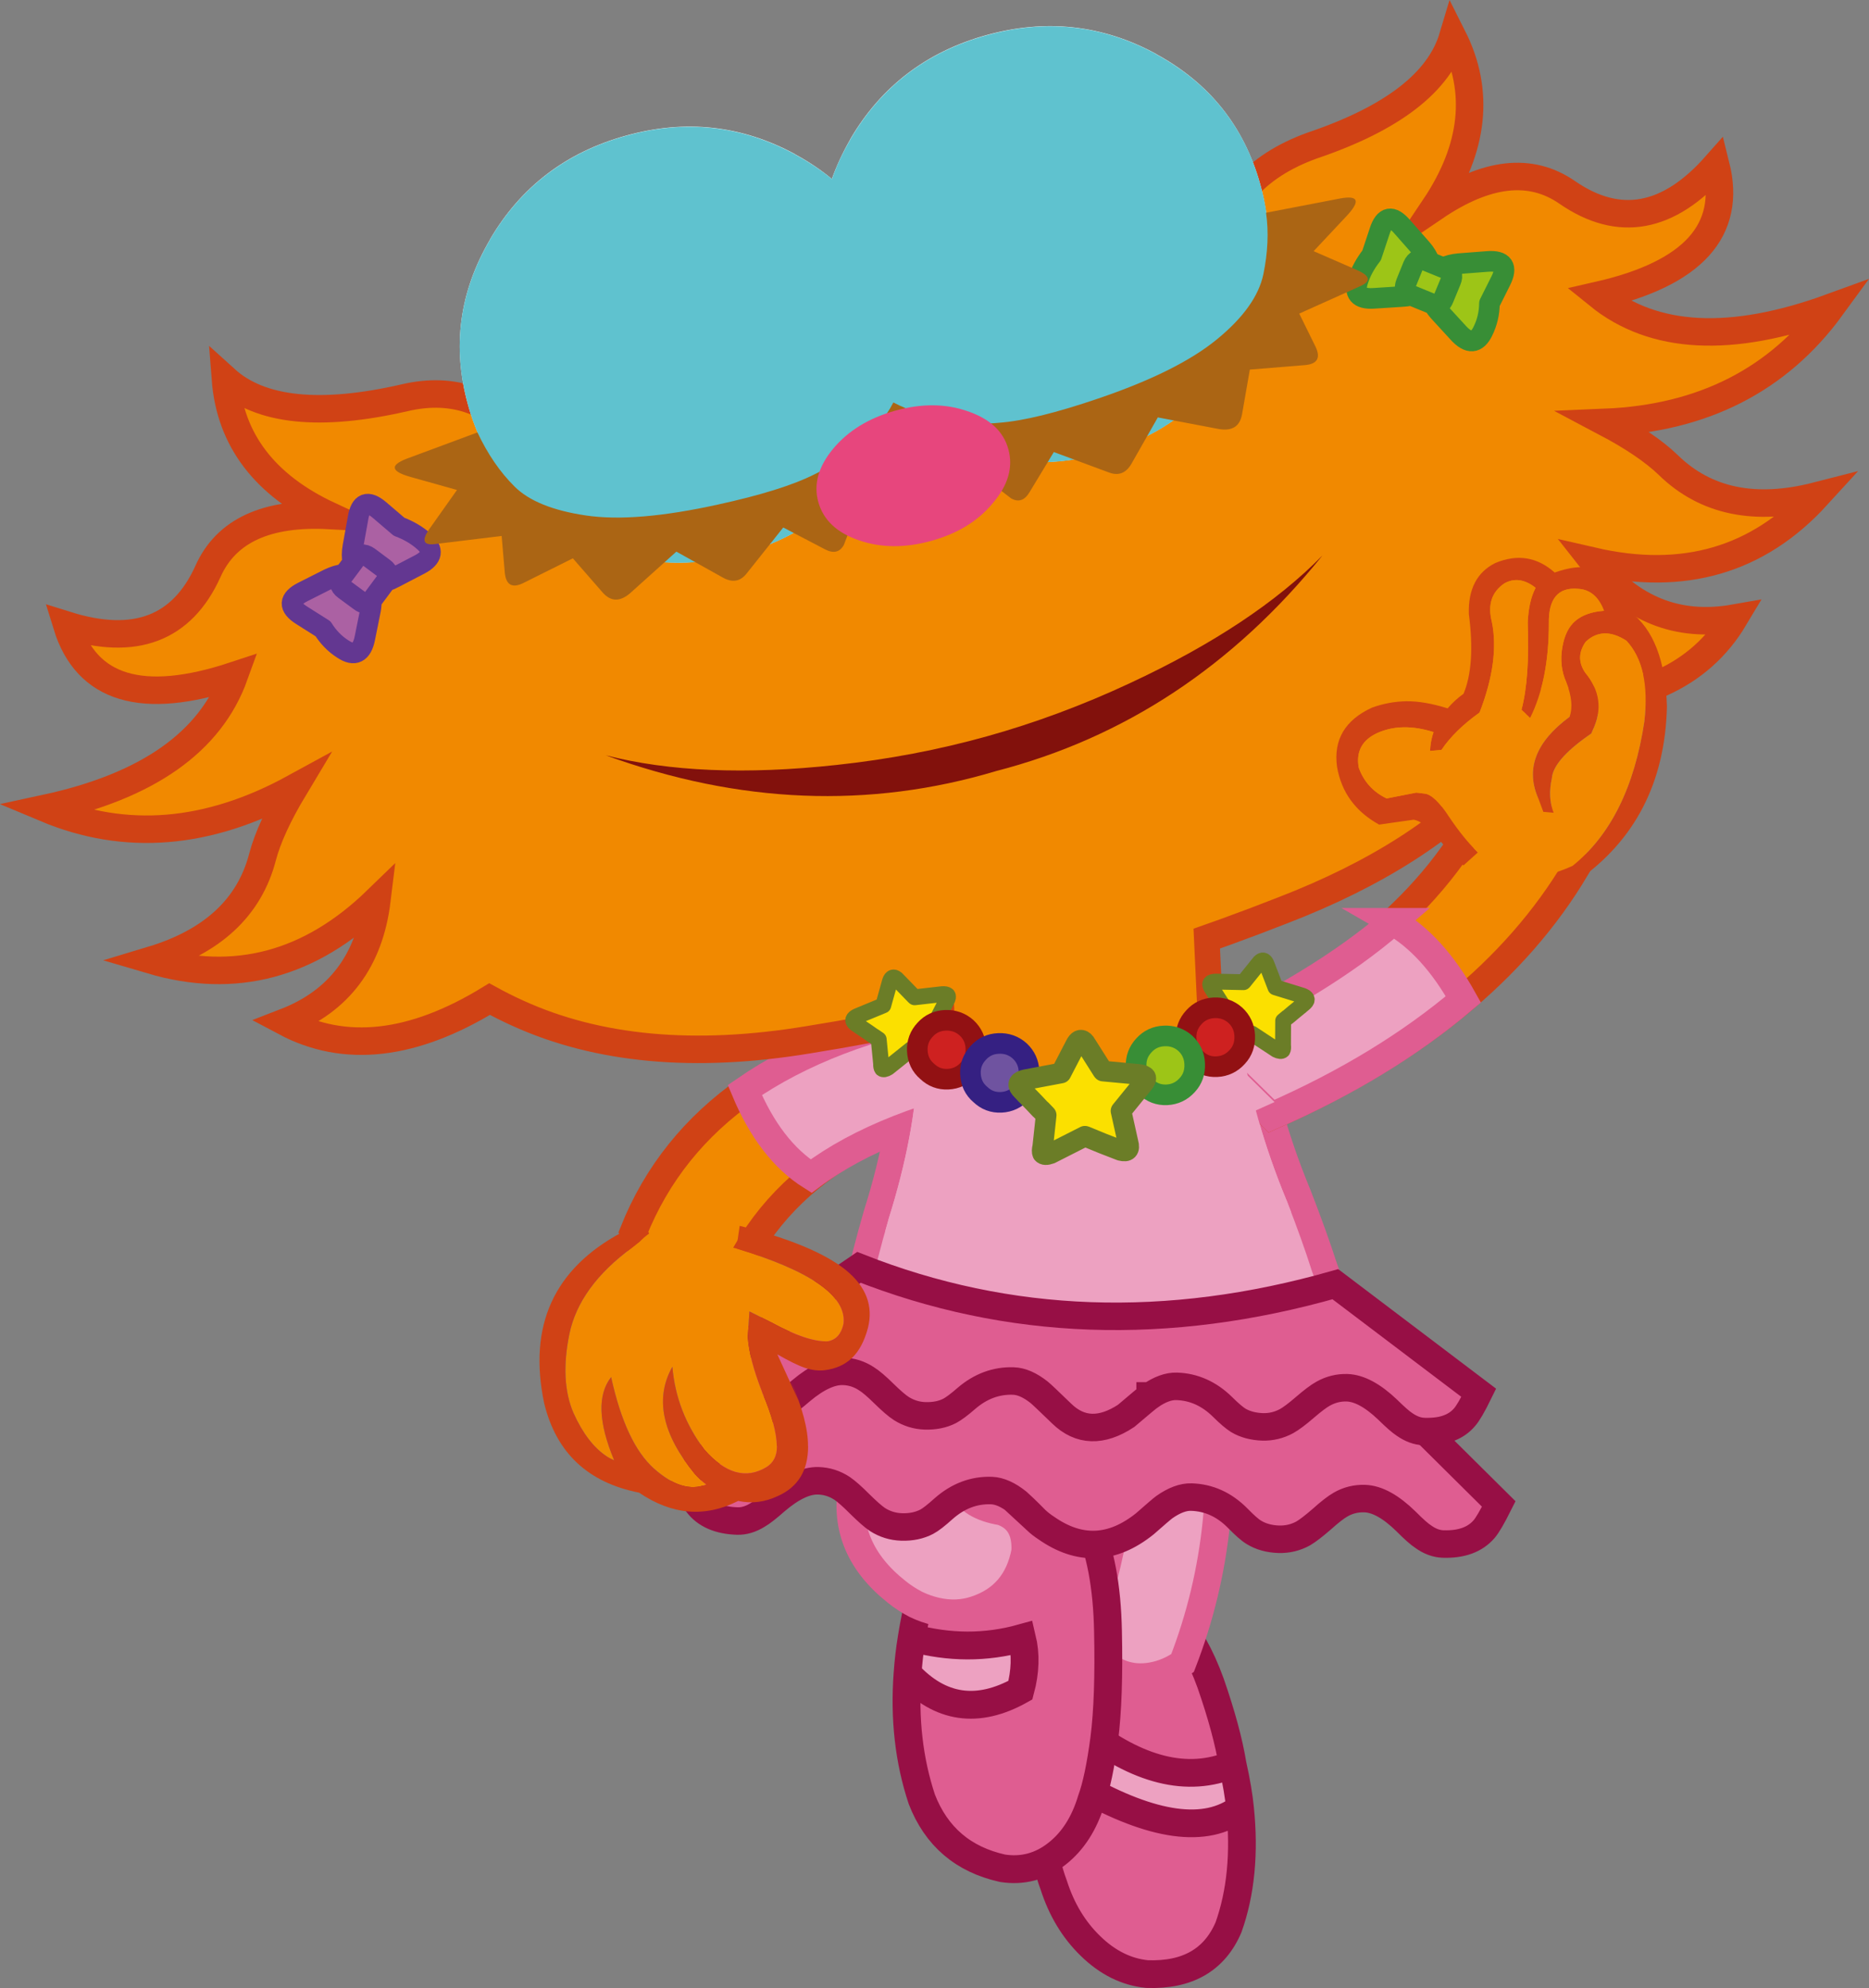 <?xml version="1.0" encoding="UTF-8" standalone="no"?>
<!-- Created with Inkscape (http://www.inkscape.org/) -->

<svg
   xmlns:dc="http://purl.org/dc/elements/1.1/"
   xmlns:cc="http://creativecommons.org/ns#"
   xmlns:rdf="http://www.w3.org/1999/02/22-rdf-syntax-ns#"
   xmlns:svg="http://www.w3.org/2000/svg"
   xmlns="http://www.w3.org/2000/svg"
   xmlns:sodipodi="http://sodipodi.sourceforge.net/DTD/sodipodi-0.dtd"
   xmlns:inkscape="http://www.inkscape.org/namespaces/inkscape"
   width="177.344"
   height="188.633"
   id="svg5696"
   version="1.1"
   inkscape:version="0.48.4 r9939"
   sodipodi:docname="zoe9.svg">
  <rect width="100%" height="100%" fill="#808080" stroke="none"/>
  <defs
     id="defs5698">
    <clipPath
       id="SVGID_2_">
      <rect
         height="88.863"
         width="111.498"
         y="518.962"
         x="382.05"
         id="use1087" />
    </clipPath>
    <clipPath
       id="SVGID_4_">
      <rect
         height="41.315"
         width="49.585"
         y="525.194"
         x="389.847"
         id="use1111" />
    </clipPath>
  </defs>
  <sodipodi:namedview
     id="base"
     pagecolor="#ffffff"
     bordercolor="#666666"
     borderopacity="1.0"
     inkscape:pageopacity="0.0"
     inkscape:pageshadow="2"
     inkscape:zoom="0.77472527"
     inkscape:cx="82.27296"
     inkscape:cy="173.33896"
     inkscape:current-layer="layer1"
     inkscape:document-units="px"
     showgrid="false"
     inkscape:window-width="763"
     inkscape:window-height="591"
     inkscape:window-x="592"
     inkscape:window-y="97"
     inkscape:window-maximized="0"
     fit-margin-top="0"
     fit-margin-left="0"
     fit-margin-right="0"
     fit-margin-bottom="0" />
  <g
     id="layer1"
     inkscape:label="Layer 1"
     inkscape:groupmode="layer"
     transform="translate(-235.67,-69.812)">
    <g
       transform="translate(-162.205,-470.688)"
       id="g583">
      <path
         inkscape:connector-curvature="0"
         style="fill:#df5d91"
         d="m 514.445,723.364 c 1.164,-3.27 1.531,-7.038 1.094,-11.3 -3.227,2.449 -8.24,1.768 -15.025,-2.049 -0.277,-1.71 -0.248,-3.58 0.082,-5.64 5.232,4.136 9.979,5.314 14.238,3.53 -0.354,-2.152 -1.053,-4.73 -2.094,-7.724 -1.896,-5.244 -4.721,-8.362 -8.49,-9.36 -3.029,-0.668 -5.254,0.3 -6.68,2.886 -1.193,2.271 -1.775,5.479 -1.75,9.597 0.014,4.119 0.223,7.479 0.623,10.062 0.418,2.571 0.883,4.577 1.42,5.998 0.736,2.302 1.896,4.229 3.475,5.762 1.627,1.592 3.426,2.48 5.379,2.671 3.826,0.141 6.404,-1.333 7.728,-4.433 l 0,0 z"
         id="path585" />
      <path
         inkscape:connector-curvature="0"
         style="fill:#eda1c1"
         d="m 515.539,712.064 c -0.111,-1.112 -0.338,-2.503 -0.705,-4.158 -4.26,1.784 -9.006,0.605 -14.238,-3.53 -0.33,2.06 -0.359,3.93 -0.082,5.64 6.785,3.816 11.798,4.498 15.025,2.048 l 0,0 z"
         id="path587" />
      <path
         inkscape:connector-curvature="0"
         style="fill:none;stroke:#970f45;stroke-width:2.63;stroke-linecap:round;stroke-miterlimit:10"
         d="m 515.539,712.064 c 0.438,4.262 0.07,8.03 -1.094,11.3 -1.326,3.1 -3.902,4.574 -7.729,4.438 -1.953,-0.194 -3.752,-1.081 -5.379,-2.675 -1.578,-1.53 -2.738,-3.46 -3.475,-5.762 -0.537,-1.421 -1.002,-3.427 -1.42,-5.998 -0.402,-2.583 -0.609,-5.943 -0.623,-10.059 -0.025,-4.121 0.557,-7.328 1.75,-9.601 1.426,-2.586 3.65,-3.554 6.68,-2.884 3.77,0.996 6.594,4.114 8.49,9.358 1.041,2.993 1.74,5.571 2.092,7.724 m 0.708,4.159 c -0.111,-1.112 -0.338,-2.503 -0.707,-4.158 m 0,0 c -4.258,1.784 -9.004,0.605 -14.236,-3.53 -0.332,2.06 -0.359,3.933 -0.082,5.64 6.783,3.818 11.799,4.498 15.025,2.049"
         id="path589" />
      <path
         inkscape:connector-curvature="0"
         style="fill:#eda1c1"
         d="m 512.902,670.665 -8.338,-0.684 c 0.305,9.352 -0.762,17.446 -3.236,24.266 -0.02,2.627 0.979,4.319 3,5.069 0.871,0.317 1.82,0.392 2.852,0.209 1.033,-0.182 2.002,-0.599 2.904,-1.234 3.342,-8.613 4.283,-17.816 2.818,-27.626 l 0,0 z"
         id="path591" />
      <path
         inkscape:connector-curvature="0"
         style="fill:none;stroke:#df5d91;stroke-width:2.609;stroke-linecap:round;stroke-miterlimit:10"
         d="m 504.564,669.981 c 0.305,9.352 -0.762,17.446 -3.236,24.266 -0.021,2.627 0.979,4.319 3,5.069 0.871,0.317 1.82,0.392 2.852,0.209 1.033,-0.182 2,-0.599 2.904,-1.234 3.342,-8.613 4.283,-17.816 2.818,-27.626 l -8.338,-0.684 0,0 z"
         id="path593" />
      <path
         inkscape:connector-curvature="0"
         style="fill:#df5d91"
         d="m 485.346,711.222 c -1.221,-3.672 -1.673,-7.647 -1.355,-11.935 3.072,3.33 6.646,3.852 10.709,1.581 0.469,-1.749 0.523,-3.399 0.148,-4.954 -3.432,0.96 -6.924,0.943 -10.461,-0.024 0.416,-2.612 1.092,-5.318 2.029,-8.145 1.717,-4.923 4.395,-7.424 8.049,-7.492 2.939,0.083 5.137,1.647 6.592,4.677 1.225,2.646 1.873,6.102 1.953,10.345 0.094,4.243 -0.025,7.653 -0.354,10.216 -0.34,2.547 -0.742,4.496 -1.23,5.824 -0.662,2.184 -1.744,3.883 -3.244,5.06 -1.549,1.229 -3.283,1.683 -5.18,1.388 -3.731,-0.831 -6.283,-3.007 -7.656,-6.541 l 0,0 z"
         id="path595" />
      <path
         inkscape:connector-curvature="0"
         style="fill:#eda1c1"
         d="m 483.99,699.287 c 0.078,-1.116 0.203,-2.252 0.396,-3.397 3.537,0.968 7.029,0.984 10.461,0.024 0.375,1.555 0.32,3.205 -0.148,4.954 -4.062,2.271 -7.637,1.749 -10.709,-1.581 l 0,0 z"
         id="path597" />
      <path
         inkscape:connector-curvature="0"
         style="fill:none;stroke:#970f45;stroke-width:2.641;stroke-linecap:round;stroke-miterlimit:10"
         d="m 483.99,699.287 c -0.317,4.287 0.135,8.263 1.355,11.935 1.373,3.534 3.926,5.71 7.656,6.54 1.896,0.295 3.631,-0.159 5.18,-1.388 1.5,-1.177 2.582,-2.876 3.244,-5.06 0.488,-1.328 0.891,-3.277 1.23,-5.824 0.328,-2.562 0.447,-5.973 0.354,-10.216 -0.08,-4.243 -0.73,-7.699 -1.953,-10.345 -1.455,-3.029 -3.652,-4.596 -6.592,-4.677 -3.654,0.068 -6.332,2.569 -8.051,7.492 -0.936,2.826 -1.611,5.529 -2.027,8.145 m 10e-4,10e-4 c -0.193,1.146 -0.318,2.281 -0.396,3.397 m 0.396,-3.397 c 3.537,0.968 7.029,0.984 10.461,0.024 0.375,1.555 0.32,3.205 -0.15,4.952 -4.061,2.271 -7.635,1.751 -10.707,-1.579"
         id="path599" />
      <path
         inkscape:connector-curvature="0"
         style="fill:#eda1c1"
         d="m 486.674,669.383 c 0.111,-0.085 0.223,-0.17 0.336,-0.257 2.484,0.52 4.98,1.054 7.492,1.574 0.018,0.133 -0.008,0.358 -0.088,0.665 -3.338,3.619 -5.121,6.643 -5.336,9.056 -0.021,0.412 0.01,0.804 0.086,1.162 0.525,1.215 1.781,1.987 3.742,2.307 1.615,0.547 2.367,1.823 2.268,3.808 l -0.002,0.015 c -0.541,2.845 -2.119,4.687 -4.734,5.544 -1.166,0.39 -2.4,0.441 -3.699,0.153 -0.656,-0.145 -1.312,-0.377 -1.943,-0.677 -0.623,-0.325 -1.238,-0.711 -1.811,-1.175 -3.496,-2.75 -4.914,-6.1 -4.246,-10.047 0.634,-3.937 3.279,-7.981 7.935,-12.128 l 0,0 z"
         id="path601" />
      <path
         inkscape:connector-curvature="0"
         style="fill:none;stroke:#df5d91;stroke-width:2.664;stroke-linecap:round;stroke-miterlimit:10"
         d="m 487.01,669.126 c 2.484,0.52 4.98,1.054 7.492,1.574 0.018,0.133 -0.008,0.358 -0.088,0.665 -3.338,3.619 -5.121,6.643 -5.336,9.056 -0.021,0.412 0.01,0.804 0.086,1.162 0.525,1.215 1.781,1.987 3.742,2.307 1.615,0.547 2.367,1.823 2.268,3.808 l -0.002,0.015 c -0.541,2.845 -2.119,4.687 -4.734,5.544 -1.166,0.39 -2.4,0.441 -3.699,0.153 -0.656,-0.145 -1.312,-0.377 -1.943,-0.677 -0.623,-0.325 -1.238,-0.711 -1.811,-1.175 -3.496,-2.75 -4.914,-6.1 -4.246,-10.047 0.635,-3.937 3.279,-7.98 7.936,-12.128 0.11,-0.085 0.221,-0.17 0.335,-0.257 l 0,0 z"
         id="path603" />
      <path
         inkscape:connector-curvature="0"
         style="fill:#f18900"
         d="m 512.139,626.373 c -8.584,-1.966 -16.988,-1.574 -25.244,1.171 l 0.584,12.524 5.643,4.62 14.619,-0.68 4.982,-5.099 -0.584,-12.536 0,0 z"
         id="path605" />
      <path
         inkscape:connector-curvature="0"
         style="fill:none;stroke:#d04215;stroke-width:2.609;stroke-linecap:square;stroke-miterlimit:10"
         d="m 487.479,640.068 -0.584,-12.524 c 8.256,-2.745 16.66,-3.137 25.244,-1.171 l 0.584,12.537"
         id="path607" />
      <path
         inkscape:connector-curvature="0"
         style="fill:#eda1c1"
         d="m 521.02,653.918 c -2.332,-5.64 -3.789,-11.058 -4.352,-16.28 -3.703,1.906 -7.906,3.277 -12.641,4.112 -4.746,0.837 -11.477,0.24 -20.203,-1.805 -0.016,4.83 -0.915,10.104 -2.734,15.825 -0.758,2.654 -1.361,5.006 -1.815,7.025 -1.587,5.867 -0.543,10.854 3.146,14.979 13.021,4.096 26.131,3.489 39.316,-1.823 3.293,-4.45 3.869,-9.512 1.742,-15.207 -0.637,-1.97 -1.458,-4.257 -2.459,-6.826 l 0,0 z"
         id="path609" />
      <path
         inkscape:connector-curvature="0"
         style="fill:none;stroke:#df5d91;stroke-width:2.609;stroke-linecap:square;stroke-miterlimit:10"
         d="m 516.668,637.638 c -3.703,1.906 -7.906,3.277 -12.641,4.112 -4.746,0.837 -11.477,0.24 -20.203,-1.805 -0.016,4.83 -0.915,10.104 -2.734,15.825 -0.758,2.654 -1.361,5.006 -1.815,7.025 -1.587,5.867 -0.543,10.854 3.146,14.979 13.021,4.096 26.131,3.489 39.316,-1.823 3.293,-4.45 3.869,-9.512 1.742,-15.207 -0.637,-1.971 -1.457,-4.258 -2.459,-6.827 -2.332,-5.639 -3.79,-11.057 -4.352,-16.279 l 0,0 z"
         id="path611" />
      <path
         inkscape:connector-curvature="0"
         style="fill:#f18900"
         d="m 488.297,636.32 6.061,8.086 c -14.779,2.331 -24.048,8.861 -27.792,19.598 -4.296,-1.04 -7.166,-3.236 -8.596,-6.595 4.404,-11.063 14.51,-18.097 30.327,-21.089 l 0,0 z"
         id="path613" />
      <path
         inkscape:connector-curvature="0"
         style="fill:none;stroke:#d04215;stroke-width:2.609;stroke-linecap:square;stroke-miterlimit:10"
         d="m 494.357,644.406 c -14.779,2.331 -24.048,8.861 -27.792,19.598 -4.296,-1.04 -7.166,-3.236 -8.596,-6.595 4.404,-11.063 14.511,-18.098 30.327,-21.089 l 6.061,8.086 0,0 z"
         id="path615" />
      <path
         inkscape:connector-curvature="0"
         style="fill:#eda1c1"
         d="m 474.834,652.097 c -2.602,-1.635 -4.702,-4.358 -6.287,-8.171 5.279,-3.645 11.858,-6.17 19.75,-7.605 l 6.061,8.086 c -8.43,1.678 -14.943,4.239 -19.524,7.69 l 0,0 z"
         id="path617" />
      <path
         inkscape:connector-curvature="0"
         style="fill:none;stroke:#df5d91;stroke-width:2.609;stroke-linecap:square;stroke-miterlimit:10"
         d="m 468.547,643.926 c 5.279,-3.645 11.858,-6.17 19.75,-7.605 l 6.061,8.086 c -8.43,1.679 -14.942,4.239 -19.523,7.69 -2.603,-1.635 -4.703,-4.359 -6.288,-8.171 l 0,0 z"
         id="path619" />
      <polygon
         style="fill:#eda1c1"
         points="491.936,636.629 496.008,642.894 496.008,642.894 492.322,643.66 487.781,637.553 "
         id="polygon621" />
      <path
         inkscape:connector-curvature="0"
         style="fill:#eda1c1"
         d="m 519.949,654.374 -0.012,-0.013 c -2.133,-5.178 -3.539,-10.147 -4.223,-14.944 -3.439,1.573 -7.26,2.745 -11.494,3.485 -4.592,0.816 -11.012,0.316 -19.252,-1.5 -0.166,4.526 -1.102,9.441 -2.77,14.739 l 0.011,-0.029 c -0.761,2.623 -1.351,4.931 -1.775,6.937 l -0.024,0.056 c -1.447,5.316 -0.547,9.877 2.691,13.662 12.549,3.864 25.17,3.277 37.877,-1.771 2.875,-4.067 3.334,-8.679 1.402,-13.836 l -0.02,-0.054 c -0.62,-1.96 -1.424,-4.203 -2.411,-6.732 l 0,0 z"
         id="path623" />
      <path
         inkscape:connector-curvature="0"
         style="fill:#df5d91"
         d="m 496.207,684.747 c 0.285,0.264 0.6,0.51 0.941,0.729 3.16,2.215 6.268,2.078 9.355,-0.396 1.023,-0.901 1.641,-1.43 1.855,-1.587 0.932,-0.655 1.793,-0.977 2.562,-0.951 1.664,0.052 3.125,0.717 4.395,2.001 0.666,0.68 1.168,1.129 1.541,1.349 0.656,0.402 1.445,0.622 2.354,0.653 0.824,0.024 1.602,-0.158 2.324,-0.556 0.43,-0.251 1.018,-0.706 1.779,-1.367 0.736,-0.663 1.322,-1.117 1.766,-1.37 0.711,-0.41 1.475,-0.594 2.283,-0.567 1.188,0.035 2.492,0.763 3.93,2.169 0.73,0.738 1.273,1.215 1.619,1.438 0.627,0.453 1.262,0.684 1.891,0.704 1.748,0.056 3.033,-0.418 3.893,-1.411 0.318,-0.37 0.779,-1.164 1.393,-2.389 l -12.426,-12.321 c -17.893,0.216 -34.971,-0.521 -51.238,-2.227 l -13.618,12.002 c 0.531,1.291 0.938,2.115 1.233,2.503 0.791,1.044 2.046,1.604 3.792,1.661 0.627,0.021 1.278,-0.17 1.935,-0.58 0.355,-0.199 0.931,-0.643 1.706,-1.33 1.525,-1.306 2.874,-1.947 4.063,-1.908 0.796,0.025 1.543,0.261 2.241,0.717 0.41,0.28 0.968,0.771 1.672,1.479 0.72,0.709 1.276,1.204 1.687,1.479 0.698,0.445 1.461,0.68 2.283,0.706 0.908,0.031 1.711,-0.139 2.395,-0.497 0.371,-0.194 0.902,-0.613 1.605,-1.245 1.369,-1.202 2.871,-1.768 4.533,-1.714 0.768,0.027 1.609,0.402 2.494,1.117 0.203,0.176 0.803,0.741 1.762,1.709 l 0,0 z"
         id="path625" />
      <path
         inkscape:connector-curvature="0"
         style="fill:none;stroke:#970f45;stroke-width:2.609;stroke-linecap:round;stroke-miterlimit:10"
         d="m 496.207,684.747 c -0.959,-0.968 -1.559,-1.533 -1.762,-1.707 -0.885,-0.715 -1.727,-1.09 -2.494,-1.117 -1.662,-0.054 -3.164,0.512 -4.533,1.714 -0.703,0.632 -1.234,1.051 -1.605,1.245 -0.684,0.358 -1.486,0.528 -2.395,0.497 -0.822,-0.026 -1.585,-0.261 -2.283,-0.706 -0.41,-0.275 -0.967,-0.771 -1.687,-1.479 -0.704,-0.709 -1.262,-1.199 -1.672,-1.479 -0.698,-0.456 -1.445,-0.691 -2.241,-0.717 -1.189,-0.039 -2.538,0.603 -4.063,1.908 -0.775,0.688 -1.351,1.131 -1.706,1.33 -0.656,0.41 -1.308,0.601 -1.935,0.58 -1.746,-0.058 -3.001,-0.613 -3.792,-1.661 -0.295,-0.388 -0.702,-1.212 -1.233,-2.503 l 13.618,-12.002 c 16.268,1.705 33.346,2.442 51.238,2.227 l 12.426,12.321 c -0.613,1.225 -1.074,2.019 -1.393,2.389 -0.859,0.993 -2.145,1.467 -3.893,1.411 -0.629,-0.021 -1.264,-0.251 -1.891,-0.704 -0.346,-0.224 -0.889,-0.7 -1.619,-1.438 -1.438,-1.406 -2.742,-2.134 -3.93,-2.169 -0.809,-0.026 -1.572,0.157 -2.283,0.567 -0.443,0.253 -1.029,0.707 -1.766,1.37 -0.764,0.661 -1.35,1.116 -1.779,1.367 -0.723,0.397 -1.5,0.58 -2.324,0.556 -0.91,-0.031 -1.697,-0.251 -2.354,-0.653 -0.373,-0.22 -0.875,-0.669 -1.541,-1.349 -1.27,-1.284 -2.73,-1.949 -4.395,-2.001 -0.77,-0.025 -1.631,0.296 -2.562,0.951 -0.215,0.157 -0.832,0.686 -1.855,1.587 -3.088,2.474 -6.195,2.61 -9.355,0.396 -0.341,-0.221 -0.656,-0.467 -0.941,-0.731 l 0,0 z"
         id="path627" />
      <path
         inkscape:connector-curvature="0"
         style="fill:#df5d91"
         d="m 507.01,672.944 c 0.916,-0.626 1.752,-0.935 2.52,-0.908 1.621,0.05 3.066,0.698 4.328,1.93 0.65,0.65 1.154,1.07 1.51,1.294 0.646,0.384 1.422,0.591 2.314,0.618 0.799,0.028 1.559,-0.158 2.27,-0.539 0.428,-0.238 1.018,-0.68 1.75,-1.313 0.734,-0.632 1.322,-1.075 1.734,-1.301 0.713,-0.394 1.459,-0.578 2.256,-0.556 1.16,0.037 2.451,0.737 3.863,2.087 0.717,0.706 1.248,1.172 1.59,1.392 0.615,0.427 1.225,0.657 1.852,0.676 0.043,0 0.086,0.004 0.125,0.004 0.91,0.017 1.697,-0.098 2.336,-0.371 0.551,-0.222 1.01,-0.555 1.373,-0.978 0.318,-0.351 0.777,-1.136 1.361,-2.333 l -13.607,-10.301 c -15.938,4.543 -31.008,4.009 -45.204,-1.598 l -14,9.53 c 0.507,1.229 0.912,2.041 1.194,2.416 0.35,0.445 0.786,0.808 1.31,1.062 0.617,0.301 1.382,0.479 2.261,0.519 0.056,0.002 0.11,0.004 0.182,0.008 0.63,0.021 1.249,-0.168 1.894,-0.555 0.355,-0.197 0.915,-0.628 1.677,-1.285 1.494,-1.253 2.83,-1.866 3.988,-1.829 0.797,0.024 1.53,0.259 2.201,0.7 0.412,0.253 0.971,0.731 1.66,1.411 0.691,0.677 1.249,1.16 1.66,1.423 0.686,0.429 1.434,0.663 2.23,0.688 0.891,0.03 1.68,-0.127 2.348,-0.469 0.371,-0.196 0.902,-0.586 1.594,-1.191 1.336,-1.146 2.824,-1.698 4.443,-1.645 0.77,0.021 1.584,0.385 2.455,1.068 0.232,0.193 0.951,0.873 2.158,2.043 1.723,1.666 3.762,1.732 6.09,0.201 1.28,-1.09 2.042,-1.724 2.284,-1.898 l 0,0 z"
         id="path629" />
      <path
         inkscape:connector-curvature="0"
         style="fill:none;stroke:#970f45;stroke-width:2.609;stroke-linecap:round;stroke-miterlimit:10"
         d="m 507.01,672.944 c -0.242,0.174 -1.004,0.808 -2.285,1.899 -2.328,1.531 -4.367,1.465 -6.09,-0.201 -1.207,-1.17 -1.926,-1.85 -2.158,-2.04 -0.871,-0.687 -1.686,-1.051 -2.455,-1.071 -1.619,-0.054 -3.107,0.499 -4.443,1.645 -0.691,0.605 -1.223,0.995 -1.594,1.191 -0.668,0.342 -1.457,0.499 -2.348,0.469 -0.797,-0.025 -1.545,-0.26 -2.23,-0.688 -0.411,-0.263 -0.969,-0.746 -1.66,-1.423 -0.689,-0.68 -1.248,-1.158 -1.66,-1.411 -0.671,-0.441 -1.404,-0.676 -2.201,-0.7 -1.158,-0.037 -2.494,0.576 -3.988,1.829 -0.764,0.659 -1.321,1.088 -1.677,1.285 -0.645,0.387 -1.264,0.575 -1.894,0.555 -0.071,-0.004 -0.126,-0.006 -0.182,-0.006 -0.879,-0.042 -1.644,-0.22 -2.261,-0.521 -0.523,-0.255 -0.96,-0.617 -1.31,-1.062 -0.282,-0.375 -0.688,-1.184 -1.194,-2.416 l 14,-9.53 c 14.196,5.606 29.267,6.141 45.204,1.598 l 13.607,10.303 c -0.584,1.195 -1.043,1.98 -1.361,2.331 -0.363,0.423 -0.822,0.756 -1.373,0.978 -0.639,0.273 -1.426,0.388 -2.336,0.371 -0.039,0 -0.082,-0.004 -0.125,-0.004 -0.627,-0.019 -1.236,-0.249 -1.852,-0.676 -0.342,-0.22 -0.873,-0.686 -1.59,-1.392 -1.412,-1.35 -2.703,-2.05 -3.863,-2.087 -0.797,-0.022 -1.543,0.162 -2.256,0.558 -0.412,0.224 -1,0.667 -1.734,1.299 -0.732,0.634 -1.322,1.075 -1.75,1.313 -0.711,0.381 -1.471,0.567 -2.27,0.543 -0.893,-0.031 -1.67,-0.238 -2.314,-0.622 -0.355,-0.224 -0.859,-0.644 -1.51,-1.294 -1.262,-1.231 -2.707,-1.88 -4.328,-1.93 -0.768,-0.026 -1.604,0.282 -2.52,0.912 v -0.005 z"
         id="path631" />
      <path
         inkscape:connector-curvature="0"
         style="fill:#f18900"
         d="m 452.293,674.568 c -0.866,-2.016 -1.001,-4.515 -0.386,-7.511 0.624,-3.002 2.606,-5.736 5.955,-8.189 0.035,-0.023 0.285,-0.227 0.754,-0.602 1.689,-1.67 3.149,-1.805 4.376,-0.414 l 4.759,1.106 c 7.087,2.138 10.478,4.521 10.164,7.144 -0.209,0.964 -0.704,1.519 -1.487,1.66 -1.289,0.058 -3.085,-0.55 -5.419,-1.821 l -2.021,-1.01 -0.156,2.414 c 0.085,1.395 0.537,3.122 1.345,5.196 l 0.015,0.048 0.004,0.026 c 0.906,2.111 1.371,3.812 1.393,5.1 l 0.009,0.008 c 0.01,0.891 -0.319,1.548 -0.984,1.969 -1.941,1.179 -3.907,0.623 -5.896,-1.644 -1.775,-2.355 -2.797,-4.98 -3.042,-7.869 -1.681,2.978 -0.985,6.369 2.127,10.167 0.357,0.396 0.727,0.733 1.084,1.009 -1.503,0.599 -3.154,0.091 -4.957,-1.517 -1.792,-1.598 -3.146,-4.485 -4.065,-8.679 -1.309,1.666 -1.216,4.301 0.287,7.894 -0.253,-0.109 -0.476,-0.224 -0.668,-0.344 l -0.044,-0.035 c -1.236,-0.812 -2.282,-2.192 -3.147,-4.106 l 0,0 z"
         id="path633" />
      <path
         inkscape:connector-curvature="0"
         style="fill:#d04215"
         d="m 451.905,667.058 c -0.613,2.996 -0.479,5.495 0.388,7.511 0.865,1.914 1.911,3.294 3.145,4.106 l 0.044,0.035 c 0.192,0.12 0.415,0.234 0.668,0.344 -1.503,-3.593 -1.596,-6.228 -0.287,-7.894 0.92,4.193 2.273,7.081 4.065,8.679 1.803,1.607 3.454,2.115 4.957,1.517 -0.357,-0.275 -0.727,-0.613 -1.084,-1.009 -3.112,-3.798 -3.808,-7.189 -2.127,-10.167 0.245,2.889 1.267,5.514 3.042,7.869 1.989,2.267 3.955,2.822 5.896,1.644 0.665,-0.421 0.994,-1.078 0.984,-1.969 l -0.009,-0.008 c -0.021,-1.287 -0.486,-2.988 -1.393,-5.1 l -0.004,-0.026 -0.015,-0.048 c -0.808,-2.074 -1.26,-3.802 -1.345,-5.196 l 0.156,-2.414 2.021,1.01 c 2.334,1.271 4.13,1.879 5.419,1.821 0.783,-0.142 1.278,-0.696 1.487,-1.66 0.313,-2.623 -3.077,-5.006 -10.164,-7.144 l 0.312,-2.15 c 4.735,1.191 8.087,2.6 10.063,4.185 1.935,1.579 2.633,3.408 2.106,5.507 -0.329,1.229 -0.827,2.183 -1.497,2.828 -0.682,0.653 -1.543,1.043 -2.602,1.177 -0.592,0.071 -1.199,-0.004 -1.857,-0.217 -0.666,-0.224 -1.539,-0.659 -2.641,-1.289 l 2.033,4.434 -0.766,-1.968 c 1.117,2.594 1.658,4.678 1.645,6.246 l 0.008,0.013 c 0.006,2.298 -0.959,3.87 -2.881,4.724 -1.252,0.587 -2.493,0.731 -3.751,0.458 -3.146,1.594 -6.277,1.341 -9.41,-0.785 -4.86,-0.961 -7.864,-3.785 -9.004,-8.494 -1.533,-7.348 0.922,-12.746 7.354,-16.189 l 1.751,0.83 c -0.469,0.375 -0.719,0.578 -0.754,0.602 -3.344,2.45 -5.327,5.185 -5.953,8.187 l 0,0 z"
         id="path635" />
      <path
         inkscape:connector-curvature="0"
         style="fill:#f18900"
         d="m 518.529,646.399 -7.211,-7.073 c 13.58,-5.559 22.779,-13.239 27.58,-23.01 4.426,0.174 7.273,2.355 8.527,6.541 -5.743,9.692 -15.37,17.539 -28.896,23.542 l 0,0 z"
         id="path637" />
      <path
         inkscape:connector-curvature="0"
         style="fill:none;stroke:#d04215;stroke-width:2.609;stroke-linecap:square;stroke-miterlimit:10"
         d="m 511.318,639.326 c 13.58,-5.559 22.779,-13.239 27.58,-23.014 4.426,0.178 7.273,2.359 8.527,6.545 -5.744,9.691 -15.371,17.538 -28.896,23.542 l -7.211,-7.073 0,0 z"
         id="path639" />
      <path
         inkscape:connector-curvature="0"
         style="fill:#eda1c1"
         d="m 530.041,627.956 c 2.518,1.448 4.756,3.897 6.691,7.367 -5.035,4.272 -11.092,7.962 -18.203,11.076 l -7.211,-7.073 c 7.809,-3.543 14.045,-7.334 18.723,-11.37 l 0,0 z"
         id="path641" />
      <path
         inkscape:connector-curvature="0"
         style="fill:none;stroke:#df5d91;stroke-width:2.609;stroke-linecap:square;stroke-miterlimit:10"
         d="m 530.041,627.956 c -4.678,4.036 -10.914,7.827 -18.723,11.37 l 7.211,7.073 c 7.111,-3.114 13.168,-6.804 18.203,-11.076 -1.935,-3.469 -4.173,-5.919 -6.691,-7.367 l 0,0 z"
         id="path643" />
      <polygon
         style="fill:#eda1c1"
         points="514.645,646.934 509.711,641.303 509.711,641.303 513.311,639.646 518.812,645.063 "
         id="polygon645" />
      <path
         inkscape:connector-curvature="0"
         style="fill:#eda1c1"
         d="m 520.396,655.528 c -0.143,-0.371 -0.303,-0.757 -0.447,-1.154 l -0.012,-0.013 c -2.133,-5.178 -3.539,-10.147 -4.223,-14.944 -3.439,1.573 -7.26,2.745 -11.494,3.485 -4.592,0.816 -11.012,0.316 -19.252,-1.5 -0.166,4.526 -1.102,9.441 -2.77,14.739 l 0.011,-0.029 c -0.119,0.408 -0.228,0.806 -0.335,1.204 l 38.522,-1.788 0,0 z"
         id="path647" />
      <path
         inkscape:connector-curvature="0"
         style="fill:#f18900"
         d="m 499.211,562.869 c -5.307,-0.245 -10.549,0.155 -15.715,1.203 -5.125,1.021 -10.062,2.675 -14.834,4.977 -4.829,2.35 -9.34,5.113 -13.517,8.296 -1.533,1.167 -3.921,2.907 -7.158,5.246 -3.089,-4.001 -6.99,-5.451 -11.691,-4.359 -8.031,1.849 -13.711,1.254 -17.03,-1.753 0.443,5.754 3.719,10.063 9.844,12.925 -5.951,-0.313 -9.783,1.45 -11.505,5.314 -2.449,5.426 -6.924,7.122 -13.395,5.097 1.87,6.078 7.171,7.663 15.902,4.777 -2.275,6.311 -8.243,10.513 -17.919,12.601 7.578,3.183 15.434,2.532 23.606,-1.937 -1.525,2.542 -2.528,4.724 -3.008,6.54 -1.244,4.801 -4.76,8.06 -10.558,9.805 7.938,2.343 15.07,0.443 21.408,-5.706 -0.702,5.753 -3.603,9.609 -8.697,11.579 5.639,3 12.111,2.271 19.388,-2.182 0.856,0.471 1.75,0.92 2.681,1.341 7.613,3.464 16.798,4.301 27.548,2.521 15.49,-2.476 30.527,-6.578 45.094,-12.307 8.789,-3.394 15.57,-7.738 20.326,-13.012 1.979,-2.175 3.607,-4.398 4.875,-6.667 8.441,0.141 14.311,-2.538 17.584,-8.02 -5.381,0.948 -9.857,-0.852 -13.436,-5.412 8.607,1.982 15.691,-0.079 21.271,-6.19 -5.863,1.504 -10.559,0.534 -14.109,-2.932 -1.35,-1.304 -3.336,-2.652 -5.957,-4.038 9.25,-0.39 16.404,-4.038 21.432,-10.925 -9.51,3.466 -16.873,3.081 -22.084,-1.142 8.963,-2.047 12.682,-6.147 11.135,-12.317 -4.488,5.082 -9.195,5.946 -14.1,2.567 -3.475,-2.414 -7.666,-1.939 -12.596,1.404 3.76,-5.616 4.332,-10.999 1.734,-16.152 -1.283,4.289 -5.725,7.72 -13.322,10.289 -5.486,1.977 -8.559,5.534 -9.23,10.666 -4.85,-1.2 -9.502,-1.904 -13.967,-2.097 l 0,0 z"
         id="path649" />
      <path
         inkscape:connector-curvature="0"
         style="fill:none;stroke:#d04215;stroke-width:2.609;stroke-linecap:square;stroke-miterlimit:10"
         d="m 499.211,562.869 c 4.465,0.192 9.117,0.896 13.965,2.099 0.672,-5.132 3.744,-8.689 9.23,-10.666 7.598,-2.569 12.039,-6 13.322,-10.289 2.598,5.153 2.025,10.536 -1.734,16.152 4.93,-3.344 9.121,-3.818 12.596,-1.406 4.904,3.381 9.611,2.515 14.1,-2.565 1.547,6.17 -2.172,10.271 -11.135,12.317 5.211,4.223 12.574,4.607 22.084,1.142 -5.027,6.887 -12.182,10.535 -21.432,10.925 2.621,1.386 4.607,2.734 5.959,4.038 3.549,3.466 8.244,4.436 14.107,2.932 -5.58,6.111 -12.664,8.173 -21.271,6.19 3.578,4.561 8.055,6.36 13.436,5.412 -3.273,5.481 -9.143,8.16 -17.584,8.02 -1.268,2.269 -2.896,4.492 -4.875,6.667 -4.756,5.273 -11.537,9.618 -20.326,13.012 -14.566,5.729 -29.604,9.831 -45.094,12.307 -10.749,1.779 -19.935,0.942 -27.548,-2.521 -0.931,-0.421 -1.824,-0.87 -2.681,-1.341 -7.277,4.453 -13.749,5.182 -19.388,2.182 5.095,-1.97 7.995,-5.826 8.697,-11.579 -6.338,6.149 -13.469,8.049 -21.408,5.706 5.798,-1.745 9.314,-5.004 10.558,-9.805 0.479,-1.816 1.482,-3.998 3.008,-6.54 -8.172,4.469 -16.028,5.119 -23.606,1.937 9.676,-2.088 15.645,-6.29 17.92,-12.601 -8.731,2.886 -14.033,1.301 -15.902,-4.777 6.471,2.025 10.946,0.329 13.395,-5.097 1.722,-3.864 5.554,-5.628 11.505,-5.314 -6.125,-2.861 -9.4,-7.171 -9.844,-12.925 3.318,3.007 8.999,3.602 17.03,1.753 4.701,-1.092 8.603,0.358 11.691,4.359 3.238,-2.339 5.625,-4.079 7.158,-5.246 4.177,-3.183 8.688,-5.946 13.517,-8.296 4.771,-2.302 9.709,-3.955 14.834,-4.977 5.167,-1.05 10.409,-1.45 15.716,-1.205 l 0,0 z"
         id="path651" />
      <path
         inkscape:connector-curvature="0"
         style="fill:#ab61a3"
         d="m 431.846,589.675 -0.485,2.687 c -0.099,0.537 -0.103,1.045 0,1.513 l 0.24,-0.331 c 0.36,-0.477 0.781,-0.535 1.268,-0.193 l 1.43,1.067 c 0.46,0.35 0.516,0.754 0.199,1.236 0.28,-0.095 0.55,-0.211 0.827,-0.362 l 2.396,-1.247 c 1.201,-0.641 1.317,-1.369 0.362,-2.189 -0.636,-0.564 -1.418,-1.03 -2.343,-1.378 l -1.846,-1.575 c -1.126,-0.965 -1.808,-0.702 -2.048,0.772 l 0,0 z"
         id="path653" />
      <path
         inkscape:connector-curvature="0"
         style="fill:#ab61a3"
         d="m 434.299,594.417 -1.43,-1.067 c -0.487,-0.342 -0.908,-0.283 -1.268,0.193 l -0.24,0.331 -0.836,1.117 -0.16,0.203 c -0.343,0.488 -0.285,0.902 0.202,1.249 l 1.444,1.062 c 0.392,0.313 0.768,0.309 1.097,-0.015 0.042,-0.056 0.086,-0.111 0.142,-0.17 l 1.224,-1.646 c 0.009,-0.017 0.009,-0.017 0.023,-0.021 0.317,-0.482 0.262,-0.886 -0.198,-1.236 l 0,0 z"
         id="path655" />
      <path
         inkscape:connector-curvature="0"
         style="fill:#ab61a3"
         d="m 430.365,595.194 0.16,-0.203 c -0.479,0.043 -0.961,0.194 -1.46,0.435 l -2.442,1.232 c -1.349,0.68 -1.384,1.43 -0.12,2.224 l 2.024,1.28 c 0.5,0.802 1.128,1.442 1.886,1.925 1.102,0.725 1.802,0.369 2.085,-1.061 l 0.535,-2.658 c 0.06,-0.307 0.079,-0.604 0.074,-0.877 -0.33,0.323 -0.706,0.328 -1.097,0.015 l -1.444,-1.062 c -0.485,-0.347 -0.544,-0.761 -0.201,-1.25 l 0,0 z"
         id="path657" />
      <path
         inkscape:connector-curvature="0"
         style="fill:none;stroke:#633791;stroke-width:1.957;stroke-linecap:round;stroke-linejoin:round;stroke-miterlimit:10"
         d="m 431.361,593.874 c -0.103,-0.468 -0.099,-0.976 0,-1.513 l 0.485,-2.687 c 0.24,-1.474 0.922,-1.736 2.047,-0.775 l 1.846,1.577 c 0.925,0.348 1.707,0.813 2.343,1.378 0.955,0.82 0.839,1.549 -0.362,2.189 l -2.396,1.247 c -0.276,0.151 -0.547,0.268 -0.827,0.362 m 10e-4,10e-4 c 0.317,-0.482 0.261,-0.887 -0.199,-1.236 l -1.43,-1.067 c -0.487,-0.342 -0.908,-0.283 -1.268,0.193 l -0.24,0.331 m -0.836,1.117 0.836,-1.117 m -0.836,1.117 -0.16,0.203 c -0.343,0.488 -0.285,0.902 0.202,1.249 l 1.444,1.062 c 0.392,0.313 0.768,0.309 1.097,-0.015 m 0,10e-4 c 0.005,0.273 -0.014,0.57 -0.074,0.877 l -0.535,2.658 c -0.283,1.43 -0.983,1.785 -2.085,1.061 -0.758,-0.482 -1.386,-1.123 -1.886,-1.925 l -2.024,-1.28 c -1.265,-0.794 -1.229,-1.544 0.12,-2.224 l 2.442,-1.232 c 0.499,-0.24 0.98,-0.392 1.46,-0.435 m 3.972,0.662 c -0.014,0.005 -0.014,0.005 -0.025,0.021 l -1.222,1.646 c -0.056,0.059 -0.1,0.114 -0.142,0.17"
         id="path659" />
      <path
         inkscape:connector-curvature="0"
         style="fill:#9dc517"
         d="m 530.941,562.032 1.805,2.049 c 0.359,0.41 0.625,0.841 0.781,1.291 l -0.377,-0.153 c -0.557,-0.224 -0.945,-0.057 -1.186,0.488 l -0.67,1.651 c -0.213,0.539 -0.051,0.914 0.469,1.162 -0.287,0.064 -0.582,0.104 -0.895,0.118 l -2.697,0.172 c -1.357,0.073 -1.834,-0.488 -1.441,-1.688 0.254,-0.812 0.684,-1.609 1.293,-2.391 l 0.764,-2.302 c 0.463,-1.408 1.182,-1.534 2.154,-0.397 l 0,0 z"
         id="path661" />
      <path
         inkscape:connector-curvature="0"
         style="fill:#9dc517"
         d="m 531.295,567.358 0.67,-1.651 c 0.24,-0.545 0.629,-0.712 1.186,-0.488 l 0.377,0.153 1.291,0.526 0.244,0.091 c 0.545,0.242 0.711,0.628 0.471,1.175 l -0.684,1.655 c -0.172,0.473 -0.498,0.661 -0.947,0.556 -0.062,-0.025 -0.131,-0.053 -0.207,-0.073 l -1.9,-0.776 c -0.018,-0.009 -0.018,-0.009 -0.031,-0.005 -0.521,-0.249 -0.683,-0.624 -0.47,-1.163 l 0,0 z"
         id="path663" />
      <path
         inkscape:connector-curvature="0"
         style="fill:#9dc517"
         d="m 535.062,565.989 -0.244,-0.091 c 0.436,-0.208 0.926,-0.332 1.477,-0.382 l 2.727,-0.209 c 1.506,-0.116 1.926,0.51 1.254,1.842 l -1.072,2.143 c -0.01,0.942 -0.219,1.814 -0.619,2.623 -0.566,1.188 -1.348,1.247 -2.33,0.172 l -1.836,-2.002 c -0.209,-0.231 -0.379,-0.473 -0.516,-0.71 0.449,0.105 0.775,-0.083 0.947,-0.556 l 0.684,-1.655 c 0.239,-0.547 0.073,-0.933 -0.472,-1.175 l 0,0 z"
         id="path665" />
      <path
         inkscape:connector-curvature="0"
         style="fill:none;stroke:#388e36;stroke-width:1.957;stroke-linecap:round;stroke-linejoin:round;stroke-miterlimit:10"
         d="m 533.527,565.372 c -0.156,-0.45 -0.422,-0.881 -0.781,-1.291 l -1.805,-2.049 c -0.973,-1.138 -1.691,-1.012 -2.154,0.397 l -0.764,2.302 c -0.609,0.781 -1.039,1.579 -1.293,2.391 -0.393,1.196 0.084,1.762 1.441,1.688 l 2.697,-0.172 c 0.312,-0.014 0.607,-0.054 0.895,-0.118 m 10e-4,10e-4 c -0.52,-0.248 -0.682,-0.623 -0.469,-1.162 l 0.67,-1.651 c 0.24,-0.545 0.629,-0.712 1.186,-0.488 l 0.377,0.153 m 1.29,0.525 -1.291,-0.526 m 1.291,0.526 0.244,0.091 c 0.545,0.242 0.711,0.628 0.471,1.175 l -0.684,1.655 c -0.172,0.473 -0.498,0.661 -0.947,0.556 m 0,0 c 0.137,0.237 0.307,0.479 0.516,0.71 l 1.836,2.002 c 0.982,1.075 1.764,1.015 2.33,-0.172 0.4,-0.809 0.609,-1.681 0.619,-2.623 l 1.072,-2.143 c 0.672,-1.332 0.252,-1.958 -1.254,-1.842 l -2.727,0.209 c -0.551,0.05 -1.041,0.174 -1.477,0.382 m -3.053,2.623 c 0.014,-0.004 0.014,-0.004 0.031,0.005 l 1.9,0.776 c 0.076,0.023 0.145,0.048 0.207,0.073"
         id="path667" />
      <path
         inkscape:connector-curvature="0"
         style="fill:#82110c"
         d="m 523.359,593.203 c -4.32,4.41 -10.408,8.457 -18.27,12.116 -4.467,2.086 -8.994,3.769 -13.582,5.049 -4.604,1.282 -9.348,2.184 -14.25,2.71 -8.62,0.937 -15.925,0.623 -21.905,-0.916 12.666,4.608 25.016,5.097 37.04,1.498 12.184,-3.149 22.499,-9.957 30.967,-20.457 l 0,0 z"
         id="path669" />
      <path
         inkscape:connector-curvature="0"
         style="fill:#ffffff"
         d="m 444.376,563.2 0.005,0.013 c -2.923,4.98 -3.625,10.212 -2.097,15.69 1.527,5.479 4.836,9.59 9.908,12.325 l 0.015,-0.002 c 5.071,2.78 10.432,3.377 16.101,1.794 5.641,-1.57 9.917,-4.853 12.834,-9.857 0.75,-1.269 1.348,-2.555 1.803,-3.842 l -6.08,-21.796 c -1.059,-0.88 -2.238,-1.682 -3.537,-2.38 l -0.004,-0.015 c -5.075,-2.75 -10.431,-3.33 -16.073,-1.755 -5.671,1.577 -9.953,4.847 -12.875,9.825 l 0,0 z"
         id="path671" />
      <path
         inkscape:connector-curvature="0"
         style="fill:#ffffff"
         d="m 478.574,553.668 0.004,0.013 c -0.734,1.266 -1.332,2.562 -1.795,3.865 l 6.078,21.799 c 1.068,0.861 2.248,1.653 3.529,2.354 5.084,2.775 10.461,3.368 16.102,1.792 5.652,-1.575 9.934,-4.858 12.848,-9.864 l 0.014,-0.004 c 2.924,-4.962 3.613,-10.189 2.086,-15.67 -1.527,-5.479 -4.824,-9.595 -9.9,-12.346 l -0.002,-0.013 c -5.076,-2.749 -10.449,-3.327 -16.104,-1.753 -5.641,1.575 -9.938,4.848 -12.86,9.827 l 0,0 z"
         id="path673" />
      <path
         inkscape:connector-curvature="0"
         d="m 496.857,569.401 c 0.822,-1.984 2.223,-3.375 4.191,-4.171 1.979,-0.812 3.953,-0.812 5.924,0.003 1.982,0.826 3.369,2.21 4.166,4.177 0.809,1.966 0.809,3.938 -0.006,5.906 -0.826,1.987 -2.209,3.373 -4.178,4.169 -1.967,0.81 -3.939,0.81 -5.908,-0.007 -1.979,-0.797 -3.371,-2.193 -4.17,-4.177 -0.821,-1.963 -0.833,-3.931 -0.019,-5.9 l 0,0 z"
         id="path675" />
      <path
         inkscape:connector-curvature="0"
         d="m 477.81,574.492 c -1.731,-1.271 -3.647,-1.738 -5.743,-1.4 -2.115,0.327 -3.803,1.351 -5.065,3.066 -1.272,1.731 -1.744,3.634 -1.407,5.73 0.325,2.101 1.35,3.787 3.064,5.053 1.732,1.272 3.634,1.743 5.73,1.403 2.102,-0.323 3.791,-1.347 5.055,-3.061 1.279,-1.709 1.744,-3.621 1.406,-5.73 -0.313,-2.103 -1.323,-3.799 -3.04,-5.061 l 0,0 z"
         id="path677" />
      <path
         inkscape:connector-curvature="0"
         style="fill:#5fc2cf"
         d="m 478.584,553.683 0.006,0.012 c -0.741,1.254 -1.33,2.52 -1.775,3.79 -1.05,-0.854 -2.208,-1.633 -3.49,-2.32 l -0.004,-0.015 c -5.074,-2.747 -10.432,-3.332 -16.072,-1.757 -5.67,1.578 -9.952,4.85 -12.875,9.824 l 0.004,0.017 c -2.922,4.979 -3.625,10.208 -2.095,15.688 0.01,0.039 0.021,0.083 0.033,0.122 0.008,0.026 0.015,0.052 0.025,0.095 0.013,0.038 0.023,0.081 0.035,0.118 0.407,1.409 0.945,2.713 1.605,3.935 1.819,3.398 4.551,6.075 8.212,8.06 l 0.013,-0.006 c 5.07,2.78 10.432,3.375 16.1,1.796 5.642,-1.572 9.918,-4.856 12.833,-9.859 0.74,-1.252 1.332,-2.507 1.795,-3.767 1.033,0.845 2.189,1.609 3.471,2.297 5.084,2.776 10.445,3.371 16.088,1.797 5.668,-1.577 9.947,-4.86 12.846,-9.864 h 0.014 c 2.105,-3.591 3.059,-7.297 2.857,-11.145 -0.066,-1.388 -0.281,-2.778 -0.664,-4.195 -0.01,-0.044 -0.02,-0.083 -0.031,-0.12 -0.012,-0.041 -0.02,-0.066 -0.029,-0.096 -0.008,-0.041 -0.02,-0.083 -0.031,-0.12 -1.527,-5.481 -4.838,-9.595 -9.914,-12.342 l -0.002,-0.017 c -5.078,-2.747 -10.436,-3.329 -16.102,-1.748 -5.646,1.572 -9.93,4.841 -12.853,9.82 l 0,0 z"
         id="path679" />
      <path
         inkscape:connector-curvature="0"
         style="fill:#ab6514"
         d="m 525.617,561.031 c 1.355,-1.438 1.182,-2.014 -0.533,-1.709 l -7.078,1.363 c 0.264,1.827 0.17,3.783 -0.256,5.847 -0.441,2.067 -1.902,4.112 -4.393,6.155 -2.479,2.041 -6.25,3.922 -11.326,5.642 -3.936,1.343 -7.045,2.107 -9.334,2.281 -2.584,0.257 -5.105,-0.042 -7.594,-0.899 -0.879,-0.292 -1.7,-0.63 -2.461,-1.025 -0.355,0.704 -0.83,1.402 -1.43,2.109 -1.684,2.021 -3.689,3.582 -6.033,4.698 -2.047,1.036 -5.104,1.989 -9.166,2.876 -5.236,1.154 -9.404,1.504 -12.537,1.04 -3.131,-0.462 -5.389,-1.369 -6.771,-2.741 -1.384,-1.369 -2.56,-3.087 -3.524,-5.14 l -6.731,2.5 c -1.625,0.63 -1.475,1.21 0.427,1.738 l 4.36,1.223 -2.561,3.617 c -0.836,1.16 -0.666,1.664 0.509,1.511 l 6.289,-0.765 0.296,3.456 c 0.107,1.175 0.686,1.524 1.722,1.029 l 4.739,-2.363 2.818,3.233 c 0.787,0.897 1.662,0.914 2.652,0.044 l 4.352,-3.912 4.417,2.466 c 0.908,0.501 1.654,0.369 2.254,-0.396 l 3.471,-4.361 3.941,2.063 c 0.803,0.429 1.407,0.305 1.805,-0.399 l 2.057,-5.321 c 0.752,-0.586 1.477,-1.21 2.166,-1.862 0.611,-0.563 1.184,-1.221 1.734,-1.951 0.918,0.327 1.773,0.58 2.588,0.743 0.926,0.207 1.869,0.365 2.816,0.479 l 4.512,3.487 c 0.707,0.396 1.287,0.192 1.752,-0.591 l 2.303,-3.806 5.229,1.939 c 0.912,0.342 1.617,0.07 2.137,-0.829 l 2.502,-4.396 5.748,1.096 c 1.297,0.232 2.037,-0.231 2.246,-1.408 l 0.738,-4.225 5.281,-0.429 c 1.143,-0.116 1.455,-0.711 0.939,-1.771 l -1.533,-3.112 5.775,-2.596 c 1.084,-0.477 0.969,-0.999 -0.348,-1.559 l -4.062,-1.769 3.096,-3.3 0,0 z"
         id="path681" />
      <polygon
         style="fill:#ab6514"
         points="482.73,578.689 482.711,578.679 482.715,578.693 482.73,578.689 "
         id="polygon683" />
      <path
         inkscape:connector-curvature="0"
         style="fill:#e7467d"
         d="m 493.551,583.106 c -0.467,-1.685 -1.758,-2.875 -3.873,-3.593 -2.076,-0.727 -4.359,-0.741 -6.852,-0.049 -2.502,0.698 -4.461,1.897 -5.887,3.601 -1.413,1.699 -1.886,3.383 -1.418,5.067 0.479,1.707 1.758,2.917 3.842,3.628 2.107,0.733 4.402,0.748 6.908,0.05 2.49,-0.694 4.436,-1.888 5.832,-3.601 1.44,-1.688 1.924,-3.393 1.448,-5.103 l 0,0 z"
         id="path685" />
      <path
         inkscape:connector-curvature="0"
         style="fill:#f18900"
         d="m 511.062,627.291 c -7.814,-1.653 -15.479,-1.299 -23.01,1.05 l 0.59,12.68 4.479,3.668 14.619,-0.68 3.914,-4.003 -0.592,-12.715 0,0 z"
         id="path687" />
      <path
         inkscape:connector-curvature="0"
         style="fill:#fbe000"
         d="m 483.08,633.504 c -0.082,-0.104 -0.168,-0.172 -0.232,-0.207 -0.26,-0.146 -0.445,-0.006 -0.551,0.406 l -0.611,2.19 -2.427,1.002 c -0.478,0.212 -0.548,0.454 -0.228,0.713 0.04,0.025 0.082,0.059 0.123,0.092 l 0.23,0.15 c 0.014,0.021 0.041,0.033 0.068,0.059 0.092,0.056 0.198,0.118 0.295,0.192 0.307,0.199 0.605,0.41 0.916,0.628 0.039,0.035 0.096,0.066 0.144,0.089 l 0.447,0.305 0.228,2.306 c -0.01,0.225 0.021,0.384 0.09,0.477 0.113,0.092 0.305,0.064 0.574,-0.104 l 2.188,-1.75 0.035,0.002 c 0.453,0.08 0.896,0.165 1.352,0.248 l 1.229,0.203 0.162,0.029 c 0.504,0.024 0.646,-0.203 0.408,-0.663 l -0.98,-2.165 1.16,-2.252 c 0.139,-0.247 0.17,-0.423 0.088,-0.522 -0.09,-0.089 -0.266,-0.12 -0.514,-0.104 l -2.609,0.296 -0.043,-0.032 -1.542,-1.588 0,0 z"
         id="path689" />
      <path
         inkscape:connector-curvature="0"
         style="fill:#fbe000"
         d="m 487.078,640.53 c 0.014,0.006 0.023,0.004 0.033,0.004 l -0.162,-0.029 0.129,0.025 0,0 z"
         id="path691" />
      <path
         inkscape:connector-curvature="0"
         style="fill:none;stroke:#6b7d27;stroke-width:1.505;stroke-linecap:round;stroke-linejoin:round;stroke-miterlimit:10"
         d="m 483.08,633.504 1.541,1.588 0.043,0.032 2.609,-0.296 c 0.25,-0.017 0.424,0.015 0.514,0.104 0.082,0.1 0.051,0.275 -0.088,0.522 l -1.16,2.252 0.98,2.165 c 0.238,0.46 0.096,0.688 -0.408,0.663 l -0.162,-0.029 -1.229,-0.203 c -0.455,-0.083 -0.898,-0.168 -1.352,-0.248 l -0.035,-0.002 -2.188,1.75 c -0.27,0.168 -0.461,0.195 -0.574,0.104 -0.068,-0.093 -0.1,-0.252 -0.09,-0.477 l -0.228,-2.306 -0.447,-0.305 c -0.048,-0.022 -0.104,-0.054 -0.144,-0.089 -0.311,-0.218 -0.609,-0.429 -0.916,-0.628 -0.097,-0.074 -0.203,-0.137 -0.295,-0.192 -0.027,-0.025 -0.055,-0.037 -0.068,-0.059 l -0.23,-0.15 c -0.041,-0.033 -0.083,-0.066 -0.123,-0.092 -0.32,-0.259 -0.25,-0.501 0.228,-0.713 l 2.427,-1.002 0.611,-2.19 c 0.105,-0.412 0.291,-0.553 0.551,-0.406 0.065,0.035 0.151,0.103 0.233,0.207 l 0,0 z"
         id="path693" />
      <path
         inkscape:connector-curvature="0"
         style="fill:#fbe000"
         d="m 517.291,631.928 c 0.072,-0.105 0.148,-0.181 0.211,-0.228 0.244,-0.168 0.443,-0.048 0.584,0.358 l 0.814,2.119 2.51,0.774 c 0.496,0.166 0.588,0.4 0.291,0.688 -0.035,0.028 -0.076,0.063 -0.115,0.102 l -0.211,0.174 c -0.016,0.019 -0.039,0.037 -0.066,0.066 -0.086,0.062 -0.184,0.135 -0.273,0.218 -0.287,0.224 -0.564,0.464 -0.855,0.71 -0.037,0.04 -0.088,0.073 -0.135,0.098 l -0.416,0.346 -0.012,2.318 c 0.029,0.222 0.012,0.384 -0.045,0.483 -0.104,0.102 -0.299,0.091 -0.58,-0.052 l -2.344,-1.542 -0.033,0.009 c -0.445,0.124 -0.877,0.25 -1.322,0.375 l -1.207,0.316 -0.156,0.04 c -0.504,0.072 -0.664,-0.14 -0.469,-0.618 l 0.777,-2.25 -1.365,-2.134 c -0.16,-0.234 -0.207,-0.406 -0.137,-0.514 0.08,-0.096 0.254,-0.146 0.502,-0.149 l 2.627,0.054 0.039,-0.037 1.386,-1.724 0,0 z"
         id="path695" />
      <path
         inkscape:connector-curvature="0"
         style="fill:#fbe000"
         d="m 513.963,639.297 c -0.012,0.007 -0.023,0.007 -0.033,0.005 l 0.156,-0.04 -0.123,0.035 0,0 z"
         id="path697" />
      <path
         inkscape:connector-curvature="0"
         style="fill:none;stroke:#6b7d27;stroke-width:1.504;stroke-linecap:round;stroke-linejoin:round;stroke-miterlimit:10"
         d="m 517.291,631.928 -1.387,1.726 -0.039,0.037 -2.627,-0.054 c -0.248,0.004 -0.422,0.054 -0.502,0.149 -0.07,0.107 -0.023,0.281 0.137,0.514 l 1.365,2.134 -0.777,2.25 c -0.195,0.479 -0.035,0.69 0.469,0.618 l 0.156,-0.04 1.207,-0.316 c 0.443,-0.125 0.877,-0.251 1.322,-0.375 l 0.033,-0.007 2.344,1.542 c 0.281,0.141 0.477,0.151 0.58,0.05 0.057,-0.1 0.074,-0.262 0.045,-0.483 l 0.012,-2.316 0.416,-0.348 c 0.047,-0.024 0.098,-0.058 0.135,-0.098 0.289,-0.246 0.568,-0.486 0.855,-0.71 0.09,-0.083 0.188,-0.156 0.273,-0.218 0.027,-0.029 0.051,-0.048 0.066,-0.066 l 0.211,-0.174 c 0.039,-0.038 0.08,-0.073 0.113,-0.1 0.299,-0.29 0.207,-0.524 -0.289,-0.69 l -2.51,-0.774 -0.814,-2.119 c -0.141,-0.406 -0.34,-0.526 -0.584,-0.356 -0.062,0.043 -0.138,0.118 -0.21,0.224 l 0,0 z"
         id="path699" />
      <path
         inkscape:connector-curvature="0"
         style="fill:#ce2120"
         d="m 490.473,639.943 c -0.037,-0.769 -0.332,-1.413 -0.889,-1.931 -0.568,-0.506 -1.252,-0.739 -2.018,-0.704 -0.768,0.035 -1.398,0.329 -1.904,0.884 -0.533,0.57 -0.783,1.241 -0.746,2.008 0.037,0.794 0.348,1.453 0.93,1.943 0.557,0.535 1.211,0.785 1.979,0.75 0.77,-0.037 1.428,-0.348 1.943,-0.93 0.507,-0.54 0.742,-1.224 0.705,-2.02 l 0,0 z"
         id="path701" />
      <path
         inkscape:connector-curvature="0"
         style="fill:none;stroke:#921113;stroke-width:1.957;stroke-linecap:round;stroke-linejoin:round;stroke-miterlimit:10"
         d="m 490.473,639.943 c 0.037,0.796 -0.197,1.479 -0.705,2.021 -0.516,0.582 -1.174,0.893 -1.943,0.93 -0.768,0.035 -1.422,-0.215 -1.979,-0.75 -0.582,-0.49 -0.893,-1.149 -0.93,-1.943 -0.037,-0.767 0.213,-1.438 0.746,-2.008 0.506,-0.555 1.137,-0.849 1.904,-0.884 0.766,-0.035 1.449,0.198 2.018,0.704 0.557,0.517 0.852,1.162 0.889,1.93 l 0,0 z"
         id="path703" />
      <path
         inkscape:connector-curvature="0"
         style="fill:#ce2120"
         d="m 515.982,638.757 c -0.037,-0.767 -0.332,-1.413 -0.891,-1.932 -0.57,-0.505 -1.25,-0.739 -2.018,-0.704 -0.768,0.037 -1.398,0.331 -1.904,0.885 -0.533,0.571 -0.783,1.241 -0.746,2.008 0.037,0.797 0.346,1.454 0.932,1.943 0.555,0.536 1.209,0.785 1.979,0.748 0.768,-0.036 1.422,-0.345 1.943,-0.929 0.506,-0.541 0.741,-1.224 0.705,-2.019 l 0,0 z"
         id="path705" />
      <path
         inkscape:connector-curvature="0"
         style="fill:none;stroke:#921113;stroke-width:1.957;stroke-linecap:round;stroke-linejoin:round;stroke-miterlimit:10"
         d="m 515.982,638.757 c 0.035,0.795 -0.197,1.479 -0.705,2.02 -0.521,0.584 -1.176,0.893 -1.943,0.929 -0.77,0.037 -1.424,-0.212 -1.979,-0.748 -0.586,-0.489 -0.895,-1.146 -0.932,-1.943 -0.037,-0.767 0.213,-1.437 0.746,-2.008 0.506,-0.554 1.137,-0.848 1.904,-0.885 0.768,-0.035 1.447,0.199 2.018,0.704 0.559,0.518 0.854,1.164 0.891,1.931 l 0,0 z"
         id="path707" />
      <path
         inkscape:connector-curvature="0"
         style="fill:#6f53a0"
         d="m 495.514,642.138 c -0.033,-0.767 -0.33,-1.411 -0.887,-1.929 -0.568,-0.508 -1.252,-0.742 -2.02,-0.705 -0.768,0.033 -1.398,0.33 -1.902,0.883 -0.535,0.57 -0.783,1.241 -0.748,2.008 0.039,0.796 0.348,1.454 0.93,1.943 0.555,0.534 1.213,0.785 1.98,0.75 0.767,-0.035 1.426,-0.344 1.945,-0.931 0.504,-0.538 0.739,-1.223 0.702,-2.019 l 0,0 z"
         id="path709" />
      <path
         inkscape:connector-curvature="0"
         style="fill:none;stroke:#352082;stroke-width:1.957;stroke-linecap:round;stroke-linejoin:round;stroke-miterlimit:10"
         d="m 495.514,642.138 c 0.037,0.796 -0.197,1.481 -0.701,2.02 -0.52,0.587 -1.178,0.896 -1.945,0.931 -0.767,0.035 -1.426,-0.216 -1.98,-0.75 -0.582,-0.489 -0.891,-1.147 -0.93,-1.943 -0.035,-0.767 0.213,-1.438 0.748,-2.008 0.504,-0.553 1.135,-0.85 1.902,-0.883 0.768,-0.037 1.451,0.197 2.02,0.705 0.556,0.517 0.852,1.161 0.886,1.928 l 0,0 z"
         id="path711" />
      <path
         inkscape:connector-curvature="0"
         style="fill:#9dc517"
         d="m 510.348,639.494 c -0.57,-0.506 -1.252,-0.74 -2.021,-0.702 -0.768,0.035 -1.398,0.329 -1.904,0.885 -0.533,0.569 -0.781,1.24 -0.744,2.005 0.037,0.798 0.346,1.457 0.93,1.945 0.559,0.535 1.213,0.783 1.98,0.75 0.768,-0.037 1.426,-0.348 1.943,-0.93 0.506,-0.545 0.74,-1.225 0.703,-2.021 -0.036,-0.77 -0.335,-1.412 -0.887,-1.932 l 0,0 z"
         id="path713" />
      <path
         inkscape:connector-curvature="0"
         style="fill:none;stroke:#388e36;stroke-width:1.957;stroke-linecap:round;stroke-linejoin:round;stroke-miterlimit:10"
         d="m 510.348,639.494 c 0.553,0.52 0.852,1.162 0.887,1.933 0.037,0.796 -0.197,1.476 -0.703,2.021 -0.518,0.582 -1.176,0.893 -1.943,0.93 -0.768,0.033 -1.422,-0.215 -1.98,-0.75 -0.584,-0.488 -0.893,-1.147 -0.93,-1.945 -0.037,-0.765 0.211,-1.436 0.744,-2.005 0.506,-0.556 1.137,-0.85 1.904,-0.885 0.769,-0.039 1.45,0.195 2.021,0.701 l 0,0 z"
         id="path715" />
      <path
         inkscape:connector-curvature="0"
         style="fill:#fbe000"
         d="m 500.957,639.637 c -0.076,-0.149 -0.164,-0.259 -0.238,-0.325 -0.291,-0.251 -0.566,-0.124 -0.809,0.375 l -1.361,2.621 -3.354,0.632 c -0.668,0.143 -0.822,0.431 -0.482,0.85 0.045,0.039 0.09,0.093 0.135,0.146 l 0.25,0.253 c 0.016,0.031 0.045,0.057 0.074,0.098 0.102,0.091 0.219,0.199 0.324,0.319 0.336,0.333 0.66,0.684 0.998,1.044 0.045,0.054 0.104,0.107 0.16,0.147 l 0.488,0.51 -0.324,2.993 c -0.07,0.284 -0.074,0.497 -0.014,0.632 0.119,0.149 0.373,0.164 0.758,0.023 l 3.254,-1.649 0.041,0.01 c 0.557,0.227 1.1,0.452 1.654,0.68 l 1.514,0.587 0.197,0.074 c 0.639,0.166 0.877,-0.081 0.693,-0.731 l -0.672,-3.021 2.076,-2.559 c 0.24,-0.275 0.328,-0.489 0.252,-0.641 -0.09,-0.135 -0.305,-0.224 -0.629,-0.263 l -3.4,-0.319 -0.045,-0.054 -1.54,-2.432 0,0 z"
         id="path717" />
      <path
         inkscape:connector-curvature="0"
         style="fill:#fbe000"
         d="m 504.18,649.646 c 0.018,0.012 0.029,0.012 0.043,0.01 l -0.197,-0.074 0.154,0.064 0,0 z"
         id="path719" />
      <path
         inkscape:connector-curvature="0"
         style="fill:none;stroke:#6b7d27;stroke-width:1.957;stroke-linecap:round;stroke-linejoin:round;stroke-miterlimit:10"
         d="m 500.957,639.637 1.541,2.433 0.045,0.054 3.4,0.319 c 0.324,0.039 0.539,0.128 0.629,0.263 0.076,0.151 -0.012,0.365 -0.252,0.641 l -2.076,2.559 0.672,3.021 c 0.184,0.65 -0.055,0.897 -0.693,0.731 l -0.197,-0.074 -1.514,-0.587 c -0.555,-0.228 -1.098,-0.453 -1.654,-0.68 l -0.041,-0.01 -3.254,1.649 c -0.385,0.141 -0.639,0.126 -0.758,-0.023 -0.061,-0.135 -0.057,-0.348 0.014,-0.632 l 0.324,-2.993 -0.488,-0.51 c -0.057,-0.04 -0.115,-0.094 -0.16,-0.147 -0.338,-0.36 -0.662,-0.711 -0.998,-1.044 -0.105,-0.12 -0.223,-0.229 -0.324,-0.319 -0.029,-0.041 -0.059,-0.066 -0.074,-0.098 l -0.25,-0.253 c -0.045,-0.054 -0.09,-0.107 -0.135,-0.146 -0.34,-0.419 -0.186,-0.707 0.482,-0.85 l 3.355,-0.632 1.359,-2.621 c 0.242,-0.499 0.518,-0.626 0.809,-0.375 0.074,0.066 0.162,0.176 0.24,0.325 h -0.002 z"
         id="path721" />
      <path
         inkscape:connector-curvature="0"
         style="fill:#d04215"
         d="m 529.447,616.256 c -1.287,-0.619 -2.166,-1.593 -2.641,-2.913 -0.281,-1.524 0.314,-2.637 1.777,-3.304 1.531,-0.68 3.297,-0.713 5.316,-0.079 -0.201,0.56 -0.301,1.156 -0.336,1.788 l 1.088,-0.096 c 0.834,-1.245 2.043,-2.422 3.613,-3.543 1.281,-3.296 1.668,-6.176 1.168,-8.612 -0.41,-1.616 -0.02,-2.819 1.182,-3.643 0.938,-0.53 1.93,-0.403 2.969,0.417 -0.441,0.847 -0.689,1.938 -0.748,3.288 0.131,3.484 -0.053,6.253 -0.592,8.289 l 0.822,0.759 c 1.195,-2.401 1.779,-5.397 1.777,-8.968 -0.039,-2.337 0.883,-3.431 2.748,-3.273 1.156,0.054 1.98,0.752 2.482,2.085 -1.137,0.082 -2.02,0.392 -2.67,0.92 -0.662,0.538 -1.086,1.386 -1.287,2.562 -0.201,1.181 -0.078,2.277 0.365,3.263 0.533,1.341 0.639,2.46 0.322,3.319 -3.232,2.387 -4.215,4.991 -2.924,7.83 l 0.438,1.183 0.977,0.085 c -0.375,-0.972 -0.432,-2.056 -0.17,-3.255 0.084,-1.142 1.227,-2.488 3.438,-4.049 l 0.311,-0.219 0.125,-0.297 c 0.939,-1.96 0.691,-3.789 -0.711,-5.478 -0.65,-0.957 -0.643,-1.934 0.051,-2.926 1.084,-1.021 2.389,-1.055 3.867,-0.095 1.523,1.646 2.09,4.174 1.703,7.597 -0.012,0.011 -0.002,0.021 -0.002,0.04 -0.939,6.25 -3.215,10.829 -6.814,13.72 0.182,0.656 0.311,1.131 0.383,1.469 5.533,-3.839 8.4,-9.369 8.572,-16.583 -0.125,-4.339 -1.285,-7.343 -3.479,-8.985 -0.701,-2.323 -1.953,-3.709 -3.777,-4.145 -0.885,-0.213 -2.021,-0.07 -3.395,0.415 -1.662,-1.478 -3.539,-1.782 -5.646,-0.899 -1.734,0.872 -2.568,2.479 -2.5,4.829 0.424,3.243 0.254,5.762 -0.502,7.571 -0.584,0.422 -1.086,0.884 -1.51,1.386 -1.488,-0.464 -2.787,-0.688 -3.91,-0.674 -1.125,0.017 -2.203,0.222 -3.266,0.604 -2.561,1.177 -3.664,3.048 -3.322,5.598 0.412,2.427 1.742,4.256 3.994,5.501 l 3.285,-0.466 c 0.617,0.104 1.355,0.65 2.201,1.653 0.693,0.822 1.531,1.72 2.516,2.687 0.363,-0.327 0.816,-0.743 1.369,-1.232 -0.928,-0.909 -1.84,-2.043 -2.738,-3.384 -0.889,-1.367 -1.65,-2.104 -2.281,-2.195 -0.658,-0.083 -0.955,-0.11 -0.875,-0.087 l -2.763,0.542 0,0 z"
         id="path723" />
      <path
         inkscape:connector-curvature="0"
         style="fill:#f18900"
         d="m 526.807,613.343 c 0.475,1.32 1.354,2.294 2.641,2.913 l 2.764,-0.542 c -0.08,-0.023 0.217,0.004 0.875,0.087 0.631,0.091 1.393,0.828 2.281,2.195 0.898,1.341 1.811,2.475 2.738,3.384 0.947,0.889 2.084,1.707 3.408,2.466 1.893,0.041 3.754,-0.354 5.578,-1.193 3.6,-2.891 5.875,-7.47 6.814,-13.72 0,-0.019 -0.01,-0.029 0.002,-0.04 0.387,-3.423 -0.18,-5.95 -1.703,-7.597 -1.479,-0.96 -2.783,-0.927 -3.867,0.095 -0.693,0.992 -0.701,1.969 -0.051,2.926 1.402,1.688 1.65,3.518 0.711,5.478 l -0.125,0.297 -0.311,0.219 c -2.211,1.561 -3.354,2.907 -3.438,4.049 -0.262,1.199 -0.205,2.283 0.168,3.255 l -0.975,-0.085 -0.438,-1.183 c -1.291,-2.839 -0.309,-5.443 2.924,-7.83 0.316,-0.859 0.211,-1.979 -0.322,-3.319 -0.443,-0.985 -0.566,-2.082 -0.365,-3.263 0.201,-1.177 0.625,-2.024 1.287,-2.562 0.65,-0.528 1.533,-0.838 2.67,-0.92 -0.502,-1.333 -1.326,-2.031 -2.482,-2.085 -1.865,-0.157 -2.789,0.937 -2.748,3.273 0.002,3.57 -0.582,6.566 -1.777,8.968 l -0.822,-0.759 c 0.539,-2.036 0.723,-4.805 0.592,-8.289 0.059,-1.35 0.305,-2.441 0.748,-3.288 -1.039,-0.82 -2.031,-0.947 -2.969,-0.417 -1.201,0.823 -1.592,2.026 -1.182,3.643 0.5,2.437 0.113,5.316 -1.168,8.612 -1.57,1.121 -2.779,2.298 -3.613,3.543 l -1.088,0.096 c 0.035,-0.632 0.135,-1.229 0.336,-1.788 -2.02,-0.634 -3.785,-0.601 -5.316,0.079 -1.463,0.665 -2.059,1.777 -1.777,3.302 l 0,0 z"
         id="path725" />
    </g>
  </g>
</svg>
